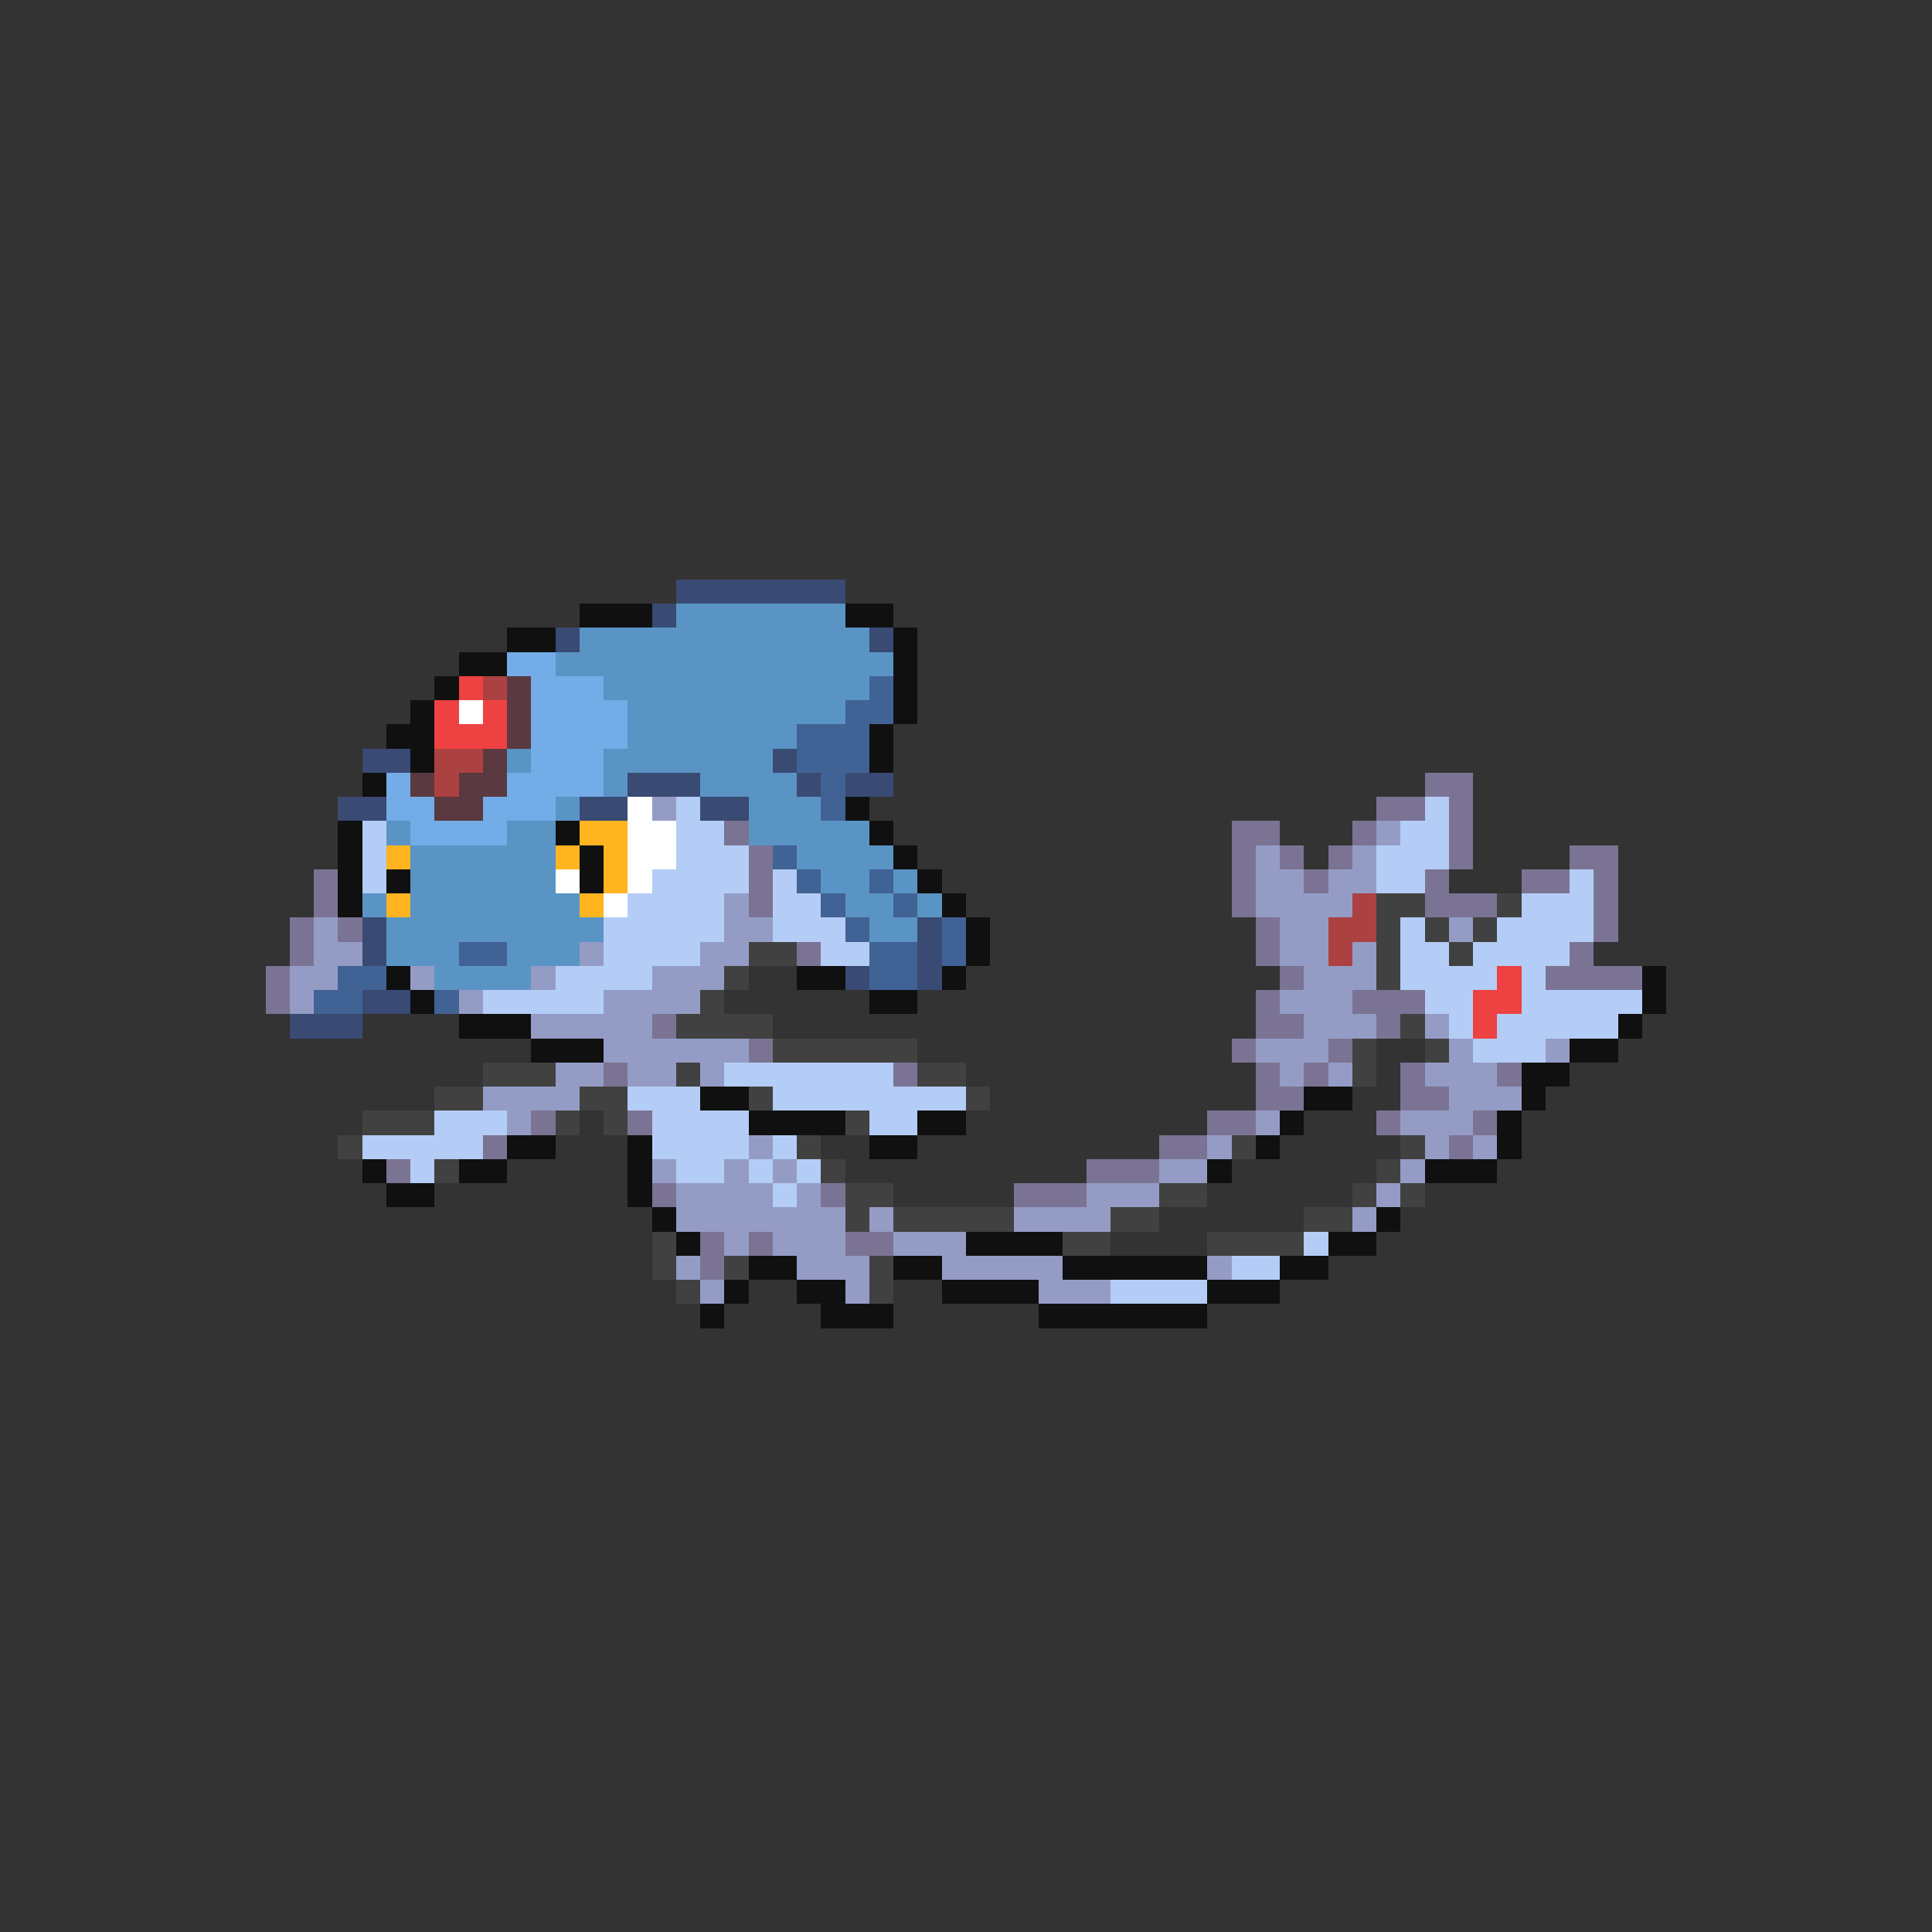 <svg xmlns="http://www.w3.org/2000/svg" viewBox="0 -0.5 80 80" shape-rendering="crispEdges">
<rect x="0" y="-0.5" width="80" height="80" fill="#333333" stroke="none"/>
<path stroke="#394a73" d="M28 24h7M27 25h1M23 26h1M36 26h1M15 31h2M32 31h1M26 32h3M33 32h1M35 32h2M14 33h2M24 33h2M29 33h2M15 38h1M38 38h1M15 39h1M38 39h1M35 40h1M38 40h1M15 41h2M12 42h3" />
<path stroke="#101010" d="M24 25h3M35 25h2M21 26h2M37 26h1M19 27h2M37 27h1M18 28h1M37 28h1M17 29h1M37 29h1M16 30h2M36 30h1M17 31h1M36 31h1M15 32h1M35 33h1M14 34h1M23 34h1M36 34h1M14 35h1M24 35h1M37 35h1M14 36h1M16 36h1M24 36h1M38 36h1M14 37h1M39 37h1M40 38h1M40 39h1M16 40h1M33 40h2M39 40h1M68 40h1M17 41h1M36 41h2M68 41h1M19 42h3M67 42h1M22 43h3M65 43h2M63 44h2M29 45h2M54 45h2M63 45h1M31 46h4M38 46h2M53 46h1M62 46h1M21 47h2M26 47h1M36 47h2M52 47h1M62 47h1M15 48h1M19 48h2M26 48h1M50 48h1M59 48h3M16 49h2M26 49h1M27 50h1M57 50h1M28 51h1M40 51h4M55 51h2M31 52h2M37 52h2M44 52h6M53 52h2M30 53h1M33 53h2M39 53h4M50 53h3M29 54h1M34 54h3M43 54h7" />
<path stroke="#5a94c5" d="M28 25h7M24 26h12M23 27h14M25 28h11M26 29h9M26 30h7M21 31h1M25 31h7M25 32h1M29 32h4M23 33h1M31 33h3M16 34h1M21 34h2M31 34h5M17 35h6M33 35h4M17 36h6M34 36h2M37 36h1M15 37h1M17 37h7M35 37h2M38 37h1M16 38h9M36 38h2M16 39h3M21 39h3M18 40h4" />
<path stroke="#73ace6" d="M21 27h2M22 28h3M22 29h4M22 30h4M22 31h3M16 32h1M21 32h4M16 33h2M20 33h3M17 34h4" />
<path stroke="#ee4141" d="M19 28h1M18 29h1M20 29h1M18 30h3M62 40h1M61 41h2M61 42h1" />
<path stroke="#ac4141" d="M20 28h1M18 31h2M18 32h1M56 37h1M55 38h2M55 39h1" />
<path stroke="#5a3941" d="M21 28h1M21 29h1M21 30h1M20 31h1M17 32h1M19 32h2M18 33h2" />
<path stroke="#416294" d="M36 28h1M35 29h2M33 30h3M33 31h3M34 32h1M34 33h1M32 35h1M33 36h1M36 36h1M34 37h1M37 37h1M35 38h1M39 38h1M19 39h2M36 39h2M39 39h1M14 40h2M36 40h2M13 41h2M18 41h1" />
<path stroke="#ffffff" d="M19 29h1M26 33h1M26 34h2M26 35h2M23 36h1M26 36h1M25 37h1" />
<path stroke="#7b7394" d="M59 32h2M57 33h2M60 33h1M30 34h1M51 34h2M56 34h1M60 34h1M31 35h1M51 35h1M53 35h1M55 35h1M60 35h1M65 35h2M13 36h1M31 36h1M51 36h1M54 36h1M59 36h1M63 36h2M66 36h1M13 37h1M31 37h1M51 37h1M59 37h3M66 37h1M12 38h1M14 38h1M52 38h1M66 38h1M12 39h1M33 39h1M52 39h1M65 39h1M11 40h1M53 40h1M64 40h4M11 41h1M52 41h1M56 41h3M27 42h1M52 42h2M57 42h1M31 43h1M51 43h1M55 43h1M25 44h1M37 44h1M52 44h1M54 44h1M58 44h1M62 44h1M52 45h2M58 45h2M22 46h1M26 46h1M50 46h2M57 46h1M61 46h1M20 47h1M48 47h2M60 47h1M16 48h1M45 48h3M27 49h1M34 49h1M42 49h3M29 51h1M31 51h1M35 51h2M29 52h1" />
<path stroke="#949cc5" d="M27 33h1M57 34h1M52 35h1M56 35h1M52 36h2M55 36h2M30 37h1M52 37h4M13 38h1M30 38h2M53 38h2M60 38h1M13 39h2M24 39h1M29 39h2M53 39h2M56 39h1M12 40h2M17 40h1M22 40h1M27 40h3M54 40h3M12 41h1M19 41h1M25 41h4M53 41h3M22 42h5M54 42h3M59 42h1M25 43h6M52 43h3M60 43h1M64 43h1M23 44h2M26 44h2M29 44h1M53 44h1M55 44h1M59 44h3M20 45h4M60 45h3M21 46h1M52 46h1M58 46h3M31 47h1M50 47h1M59 47h1M61 47h1M27 48h1M30 48h1M32 48h1M48 48h2M58 48h1M28 49h4M33 49h1M45 49h3M57 49h1M28 50h7M36 50h1M42 50h4M56 50h1M30 51h1M32 51h3M37 51h3M28 52h1M33 52h3M39 52h5M50 52h1M29 53h1M35 53h1M43 53h3" />
<path stroke="#b4cdf6" d="M28 33h1M59 33h1M15 34h1M28 34h2M58 34h2M15 35h1M28 35h3M57 35h3M15 36h1M27 36h4M32 36h1M57 36h2M65 36h1M26 37h4M32 37h2M63 37h3M25 38h5M32 38h3M58 38h1M62 38h4M25 39h4M34 39h2M58 39h2M61 39h4M23 40h4M58 40h4M63 40h1M20 41h5M59 41h2M63 41h5M60 42h1M62 42h5M61 43h3M30 44h7M26 45h3M32 45h8M18 46h3M27 46h4M36 46h2M15 47h5M27 47h4M32 47h1M17 48h1M28 48h2M31 48h1M33 48h1M32 49h1M54 51h1M51 52h2M46 53h4" />
<path stroke="#ffb420" d="M24 34h2M16 35h1M23 35h1M25 35h1M25 36h1M16 37h1M24 37h1" />
<path stroke="#414141" d="M57 37h2M62 37h1M57 38h1M59 38h1M61 38h1M31 39h2M57 39h1M60 39h1M30 40h1M57 40h1M29 41h1M28 42h4M58 42h1M32 43h6M56 43h1M59 43h1M20 44h3M28 44h1M38 44h2M56 44h1M18 45h2M24 45h2M31 45h1M40 45h1M15 46h3M23 46h1M25 46h1M35 46h1M14 47h1M33 47h1M51 47h1M58 47h1M18 48h1M34 48h1M57 48h1M35 49h2M48 49h2M56 49h1M58 49h1M35 50h1M37 50h5M46 50h2M54 50h2M27 51h1M44 51h2M50 51h4M27 52h1M30 52h1M36 52h1M28 53h1M36 53h1" />
</svg>